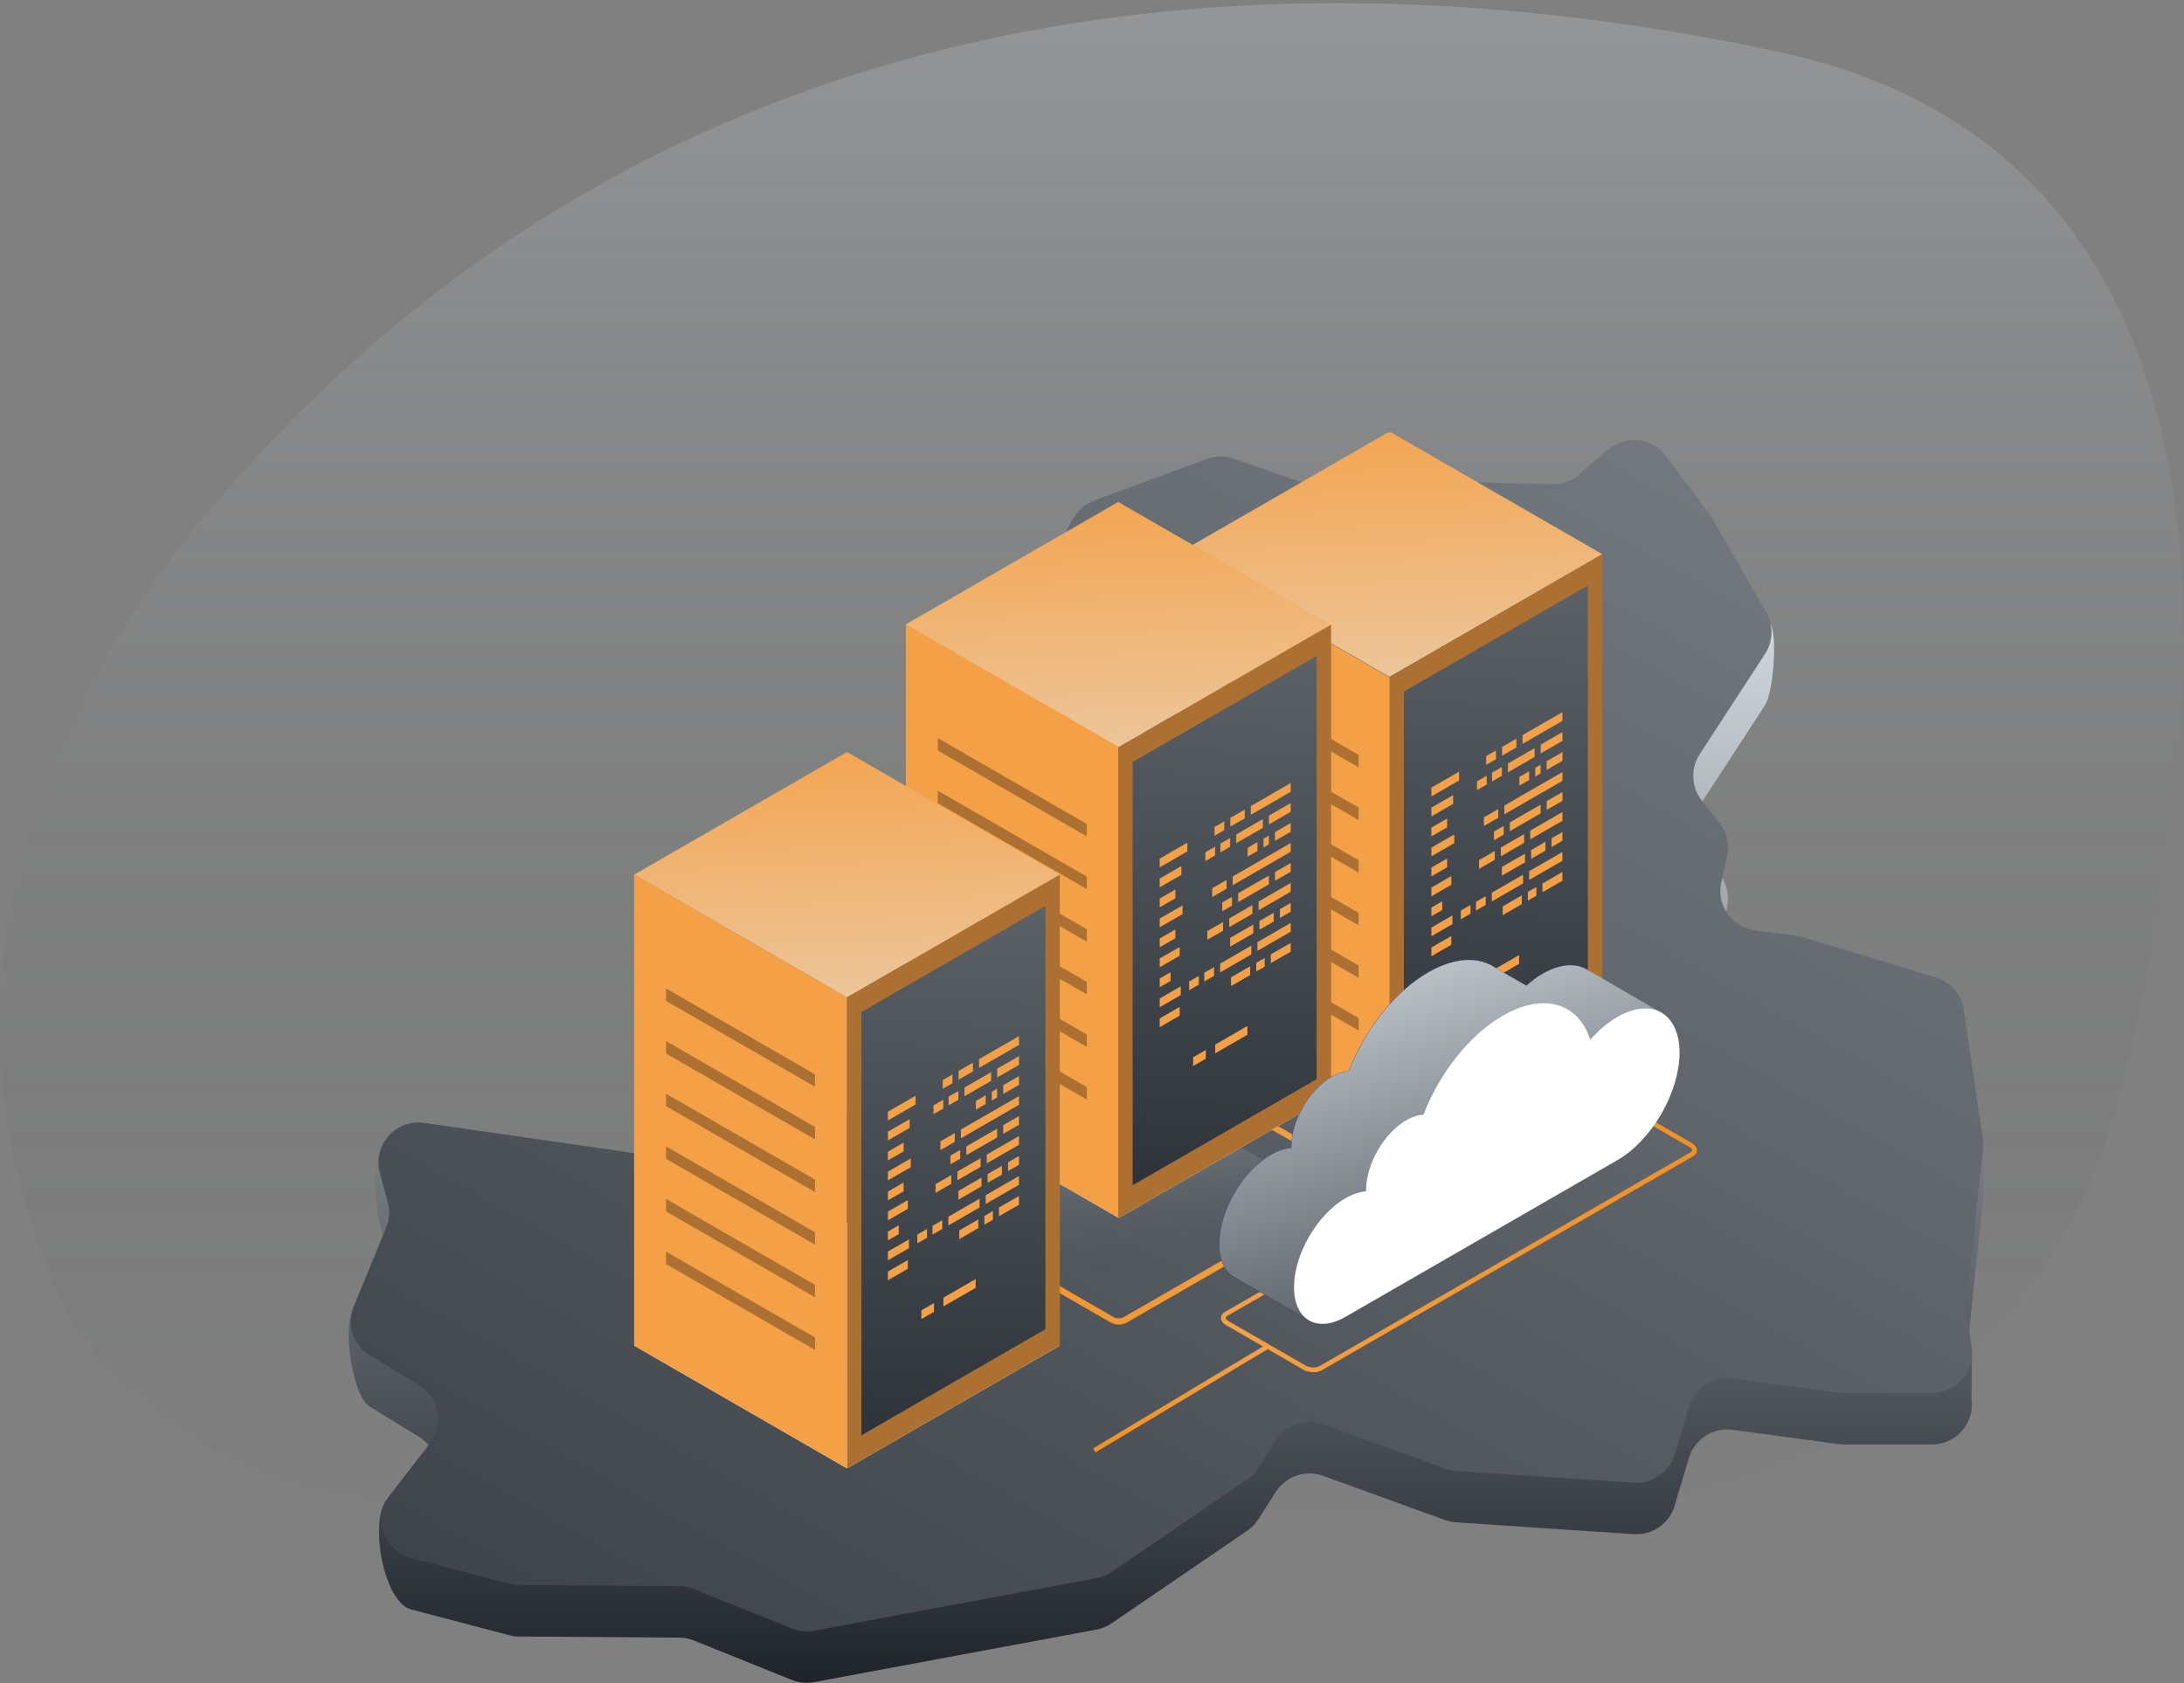 <svg width="620" height="478" viewBox="0 0 620 478" fill="none" xmlns="http://www.w3.org/2000/svg">
<rect x="0" y="0" width="620" height="478" fill="#808080" stroke="none"/>
<path opacity="0.4" d="M211.507 430.73C115.669 431.685 62.524 433.117 19.957 375.232C-16.53 299.444 -4.743 214.959 69.9 132.89C201.246 -11.525 377.508 -12.674 505.238 14.793C613.468 38.066 643.836 144.381 601.876 310.278C559.917 476.176 331.305 429.536 211.507 430.73Z" fill="url(#paint0_linear_7754_14935)"/>
<g clip-path="url(#clip0_7754_14935)">
<path d="M178.465 341.834L113.544 322.729C105.505 321.574 105.755 339.719 107.822 347.539L110.086 356.105C110.71 358.486 110.55 361.01 109.605 363.284L99.712 373.539C97.591 378.675 100.246 396.553 104.988 399.45L118.946 407.98C124.685 411.499 126.111 419.194 121.994 424.508L109.765 425.841C104.81 432.239 108.874 454.951 116.717 457.013L144.543 464.317C145.452 464.566 146.397 464.69 147.359 464.69L192.815 465.01C194.241 465.01 195.649 465.294 196.986 465.827L224.776 477.024C226.79 477.823 228.983 478.054 231.104 477.646L311.212 462.735C312.763 462.451 314.243 461.847 315.544 460.958L354.047 434.674C355.313 433.803 356.382 432.701 357.22 431.404L362.176 423.637C365.028 419.159 370.625 417.257 375.616 419.07L410.216 431.617C411.214 431.972 412.266 432.203 413.335 432.274L463.764 435.633C469.04 435.989 473.871 432.648 475.386 427.6L479.468 413.969C481.072 408.638 486.313 405.261 491.839 406.008L522.018 410.06C522.517 410.131 523.016 410.166 523.533 410.166H548.453C555.334 410.166 560.628 404.106 559.683 397.3L559.79 384.166C559.665 383.26 558.168 385.677 558.275 384.771L562.927 340.732C563.034 339.79 562.999 324.204 562.874 323.263L557.473 301.279C556.831 296.943 553.747 293.37 549.54 292.109L511.697 280.681C511.108 280.504 510.502 280.379 509.878 280.29L498.203 278.762C491.607 277.891 487.169 271.582 488.613 265.096L490.27 257.649C491.019 254.326 490.217 250.825 488.078 248.159L483.122 241.957C480.092 238.154 479.842 232.84 482.481 228.77L501.037 200.282C503.354 196.728 504.709 180.804 502.606 177.126L485.974 161.646C485.743 161.238 485.493 160.864 485.208 160.491L472.908 144.07C468.969 138.81 461.375 137.992 456.402 142.293L448.202 149.366C446.063 151.214 443.3 152.192 440.483 152.121L413.977 151.41C411.588 151.339 409.253 152.032 407.292 153.365L401.018 157.63C398.059 159.638 394.297 160.136 390.91 158.963L350.126 144.834C347.63 143.963 344.921 143.999 342.443 144.923L310.571 156.741C308.022 157.683 305.9 159.514 304.599 161.877L302.3 151.765C299.982 155.959 301.39 173.909 304.581 177.499L318.949 193.6C320.802 195.679 321.836 198.381 321.819 201.171L321.747 214.802C321.712 221.626 327.719 226.922 334.51 226.069C343.708 224.914 350.339 234.635 345.865 242.739L345.188 243.947C344.439 245.316 343.405 246.506 342.158 247.466L335.366 252.655C332.567 254.788 330.927 258.111 330.927 261.63V273.359C330.927 276.007 330 278.567 328.307 280.593L306.025 307.304C304.759 308.832 303.102 309.987 301.248 310.68L252.976 328.487C252.37 328.718 251.746 328.878 251.104 329.003L182.102 341.781C180.889 342.012 179.642 342.029 178.412 341.852L178.465 341.834Z" fill="url(#paint1_linear_7754_14935)"/>
<path d="M178.467 327.208L120.409 318.855C112.37 317.7 105.756 325.093 107.824 332.93L110.088 341.496C110.712 343.878 110.551 346.401 109.607 348.676L100.444 370.908C98.323 376.044 100.266 381.945 105.008 384.841L118.965 393.372C124.705 396.891 126.131 404.586 122.013 409.9L110.658 424.579C105.703 430.977 108.911 440.342 116.755 442.404L144.58 449.708C145.489 449.957 146.434 450.081 147.397 450.081L192.852 450.401C194.278 450.401 195.686 450.686 197.023 451.219L224.813 462.415C226.828 463.215 229.02 463.446 231.141 463.037L311.25 448.127C312.8 447.842 314.28 447.238 315.581 446.349L354.084 420.065C355.35 419.194 356.42 418.092 357.257 416.795L362.213 409.029C365.065 404.55 370.662 402.649 375.653 404.461L410.253 417.008C411.251 417.364 412.303 417.595 413.372 417.666L463.801 421.025C469.077 421.38 473.908 418.039 475.423 412.992L479.505 399.361C481.11 394.029 486.35 390.653 491.876 391.399L522.055 395.451C522.554 395.522 523.053 395.558 523.57 395.558H548.49C555.371 395.558 560.665 389.498 559.72 382.691L558.348 372.899C558.223 371.992 558.205 371.068 558.294 370.162L562.947 326.124C563.054 325.182 563.018 324.24 562.893 323.298L557.492 286.688C556.851 282.352 553.767 278.78 549.56 277.518L511.716 266.091C511.128 265.913 510.522 265.788 509.898 265.7L498.222 264.171C491.627 263.3 487.188 256.991 488.632 250.505L490.29 243.058C491.038 239.735 490.236 236.234 488.097 233.568L483.142 227.366C480.111 223.563 479.862 218.249 482.5 214.179L501.056 185.691C503.374 182.137 503.499 177.605 501.395 173.926L485.994 147.056C485.762 146.647 485.513 146.274 485.227 145.9L472.928 129.479C468.988 124.219 461.395 123.401 456.421 127.702L448.221 134.775C446.082 136.624 443.319 137.601 440.503 137.53L413.996 136.819C411.608 136.748 409.273 137.441 407.312 138.774L401.037 143.039C398.078 145.047 394.317 145.545 390.93 144.372L350.145 130.243C347.649 129.373 344.94 129.408 342.462 130.332L310.59 142.151C308.041 143.092 305.92 144.923 304.618 147.287L303.157 149.935C300.839 154.129 301.428 159.318 304.618 162.908L318.986 179.009C320.84 181.088 321.874 183.79 321.856 186.58L321.785 200.211C321.749 207.035 327.756 212.331 334.548 211.478C343.746 210.323 350.377 220.044 345.903 228.148L345.225 229.356C344.477 230.725 343.443 231.916 342.195 232.875L335.403 238.065C332.605 240.197 330.965 243.521 330.965 247.039V258.769C330.965 261.417 330.038 263.976 328.344 266.002L306.062 292.713C304.797 294.241 303.139 295.396 301.285 296.089L253.013 313.897C252.407 314.128 251.783 314.288 251.142 314.412L182.139 327.19C180.927 327.421 179.679 327.439 178.449 327.261L178.467 327.208Z" fill="url(#paint2_linear_7754_14935)"/>
<g clip-path="url(#clip1_7754_14935)">
<path d="M394.446 192.202L454.877 157.367L394.446 122.533L334.016 157.367L394.446 192.202Z" fill="url(#paint3_linear_7754_14935)"/>
<path d="M394.759 326.236L455.189 291.39L394.759 256.556L334.328 291.39L394.759 326.236Z" fill="white"/>
<path d="M334.328 157.666V291.389L394.759 326.236V192.513L334.328 157.666Z" fill="#F4A046"/>
<path d="M454.876 157.367V291.09L394.445 325.937V192.201L454.876 157.367Z" fill="#AC7132"/>
<path d="M450.778 166.241V286.433L398.535 316.56V196.357L450.778 166.241Z" fill="url(#paint4_linear_7754_14935)"/>
<path d="M343.387 189.976V193.518L385.687 217.897V214.367L343.387 189.976Z" fill="#AC7132"/>
<path d="M343.387 204.929V208.459L385.687 232.85V229.308L343.387 204.929Z" fill="#AC7132"/>
<path d="M343.387 219.87V223.4L385.687 247.791V244.249L343.387 219.87Z" fill="#AC7132"/>
<path d="M343.387 234.812V238.354L385.687 262.733V259.203L343.387 234.812Z" fill="#AC7132"/>
<path d="M343.387 249.765V253.295L385.687 277.674V274.144L343.387 249.765Z" fill="#AC7132"/>
<path d="M343.387 264.706V268.236L385.687 292.627V289.085L343.387 264.706Z" fill="#AC7132"/>
<path d="M397.152 318.281C397.152 316.749 398.233 314.886 399.558 314.126C400.221 313.746 400.835 313.709 401.265 313.967L402.971 314.96L401.915 314.996C401.952 315.156 401.964 315.327 401.964 315.511C401.964 317.043 400.884 318.906 399.558 319.666C399.386 319.764 399.215 319.838 399.043 319.899L399.534 320.818L397.864 319.85C397.422 319.605 397.152 319.066 397.152 318.293V318.281Z" fill="url(#paint5_linear_7754_14935)"/>
<path d="M398.867 319.286C398.867 320.818 399.947 321.443 401.273 320.671C402.599 319.911 403.679 318.048 403.679 316.516C403.679 314.984 402.599 314.359 401.273 315.131C399.947 315.891 398.867 317.754 398.867 319.286Z" fill="url(#paint6_linear_7754_14935)"/>
<path d="M399.887 318.698C399.887 319.58 400.5 319.936 401.274 319.494C402.035 319.053 402.661 317.987 402.661 317.104C402.661 316.222 402.047 315.866 401.274 316.308C400.513 316.749 399.887 317.815 399.887 318.698Z" fill="#3F21D3"/>
<path d="M447.836 287.186C447.836 285.653 448.916 283.79 450.242 283.03C450.905 282.65 451.518 282.614 451.948 282.871L453.654 283.864L452.599 283.901C452.623 284.06 452.648 284.232 452.648 284.415C452.648 285.948 451.568 287.811 450.242 288.571C450.07 288.669 449.898 288.742 449.726 288.803L450.217 289.723L448.548 288.754C448.106 288.509 447.836 287.97 447.836 287.198V287.186Z" fill="url(#paint7_linear_7754_14935)"/>
<path d="M449.539 288.19C449.539 289.723 450.619 290.348 451.945 289.575C453.271 288.816 454.351 286.952 454.351 285.42C454.351 283.888 453.271 283.263 451.945 284.035C450.619 284.795 449.539 286.658 449.539 288.19Z" fill="url(#paint8_linear_7754_14935)"/>
<path d="M450.57 287.602C450.57 288.485 451.184 288.84 451.957 288.399C452.731 287.957 453.344 286.891 453.344 286.009C453.344 285.126 452.731 284.771 451.957 285.212C451.184 285.653 450.57 286.72 450.57 287.602Z" fill="#3F21D3"/>
<path d="M317.446 212.202L377.877 177.367L317.446 142.533L257.016 177.367L317.446 212.202Z" fill="url(#paint9_linear_7754_14935)"/>
<path d="M315.191 375.472L249.089 337.365C248.34 336.936 247.898 336.164 247.898 335.293C247.898 334.423 248.34 333.663 249.089 333.222L315.203 295.115C316.688 294.257 318.542 294.257 320.027 295.115L386.129 333.222C386.877 333.651 387.319 334.423 387.319 335.293C387.319 336.164 386.877 336.924 386.129 337.365L320.015 375.472C319.266 375.901 318.431 376.121 317.597 376.121C316.762 376.121 315.927 375.901 315.191 375.472ZM316.062 296.623L249.948 334.73C249.654 334.901 249.629 335.171 249.629 335.281C249.629 335.391 249.666 335.673 249.948 335.833L316.05 373.94C316.995 374.491 318.174 374.491 319.119 373.94L385.233 335.833C385.527 335.661 385.552 335.391 385.552 335.281C385.552 335.171 385.515 334.889 385.233 334.73L319.131 296.623C318.652 296.353 318.124 296.218 317.597 296.218C317.069 296.218 316.529 296.353 316.062 296.623Z" fill="url(#paint10_linear_7754_14935)"/>
<g opacity="0.67">
<path d="M317.594 364.809L368.806 335.294L317.594 305.779L266.395 335.294L317.594 364.809Z" fill="url(#paint11_linear_7754_14935)"/>
</g>
<path d="M317.595 345.834L378.025 311L317.607 276.166L257.164 311L317.595 345.834Z" fill="white"/>
<path d="M257.164 177.277V311.001L317.595 345.835V212.112L257.164 177.277Z" fill="#F4A046"/>
<path d="M377.876 177.367V311.09L317.445 345.937V212.201L377.876 177.367Z" fill="#AC7132"/>
<path d="M373.778 186.241V306.433L321.535 336.56V216.357L373.778 186.241Z" fill="url(#paint12_linear_7754_14935)"/>
<path d="M266.234 209.587V213.117L308.534 237.508V233.978L266.234 209.587Z" fill="#AC7132"/>
<path d="M266.234 224.528V228.071L308.534 252.45V248.92L266.234 224.528Z" fill="#AC7132"/>
<path d="M266.234 239.481V243.011L308.534 267.403V263.861L266.234 239.481Z" fill="#AC7132"/>
<path d="M266.234 254.423V257.953L308.534 282.344V278.814L266.234 254.423Z" fill="#AC7132"/>
<path d="M266.234 269.364V272.907L308.534 297.286V293.756L266.234 269.364Z" fill="#AC7132"/>
<path d="M266.234 284.317V287.847L308.534 312.226V308.696L266.234 284.317Z" fill="#AC7132"/>
<path d="M240.446 283.202L300.877 248.367L240.446 213.533L180.016 248.367L240.446 283.202Z" fill="url(#paint13_linear_7754_14935)"/>
<path d="M240.446 416.938L300.877 382.091L240.446 347.257L180.016 382.091L240.446 416.938Z" fill="white"/>
<path d="M180.016 248.367V382.09L240.446 416.937V283.201L180.016 248.367Z" fill="#F4A046"/>
<path d="M300.876 248.367V382.09L240.445 416.937V283.201L300.876 248.367Z" fill="#AC7132"/>
<path d="M296.778 257.241V377.433L244.535 407.56V287.357L296.778 257.241Z" fill="url(#paint14_linear_7754_14935)"/>
<path d="M189.074 280.677V284.207L231.374 308.598V305.068L189.074 280.677Z" fill="#AC7132"/>
<path d="M189.074 295.618V299.16L231.374 323.539V320.009L189.074 295.618Z" fill="#AC7132"/>
<path d="M189.074 310.571V314.101L231.374 338.493V334.95L189.074 310.571Z" fill="#AC7132"/>
<path d="M189.074 325.513V329.043L231.374 353.434V349.904L189.074 325.513Z" fill="#AC7132"/>
<path d="M189.074 340.454V343.996L231.374 368.375V364.845L189.074 340.454Z" fill="#AC7132"/>
<path d="M189.074 355.407V358.937L231.374 383.329V379.786L189.074 355.407Z" fill="#AC7132"/>
<path d="M355.082 231.367L366.412 224.847V222.358L355.082 228.891V231.367Z" fill="#F4A046"/>
<path d="M349.277 234.713L353.365 232.372V229.884L349.277 232.237V234.713Z" fill="#F4A046"/>
<path d="M344.785 237.312L347.547 235.719V233.23L344.785 234.836V237.312Z" fill="#F4A046"/>
<path d="M360.238 234.076L366.413 230.509V228.033L360.238 231.588V234.076Z" fill="#F4A046"/>
<path d="M350.945 239.433L358.507 235.069V232.581L350.945 236.945V239.433Z" fill="#F4A046"/>
<path d="M346.453 242.031L349.215 240.425V237.949L346.453 239.543V242.031Z" fill="#F4A046"/>
<path d="M342.172 244.495L344.934 242.901V240.413L342.172 242.006V244.495Z" fill="#F4A046"/>
<path d="M361.945 238.758L366.413 236.184V233.708L361.945 236.282V238.758Z" fill="#F4A046"/>
<path d="M358.691 240.646L360.214 239.764V237.275L358.691 238.158V240.646Z" fill="#F4A046"/>
<path d="M354.188 243.232L356.962 241.639V239.15L354.188 240.756V243.232Z" fill="#F4A046"/>
<path d="M349.941 251.359L366.415 241.86V239.384L349.941 248.883V251.359Z" fill="#F4A046"/>
<path d="M344.121 254.716L348.209 252.363V249.875L344.121 252.228V254.716Z" fill="#F4A046"/>
<path d="M361.945 250.108L366.413 247.534V245.059L361.945 247.633V250.108Z" fill="#F4A046"/>
<path d="M351.477 256.151L360.216 251.113V248.625L351.477 253.663V256.151Z" fill="#F4A046"/>
<path d="M346.969 258.75L349.743 257.144V254.668L346.969 256.261V258.75Z" fill="#F4A046"/>
<path d="M357.281 258.479L366.414 253.209V250.721L357.281 255.991V258.479Z" fill="#F4A046"/>
<path d="M348.945 263.284L355.549 259.473V256.984L348.945 260.796V263.284Z" fill="#F4A046"/>
<path d="M342.746 266.851L347.214 264.277V261.801L342.746 264.375V266.851Z" fill="#F4A046"/>
<path d="M363.332 260.661L366.413 258.884V256.396L363.332 258.173V260.661Z" fill="#F4A046"/>
<path d="M357.527 264.008L361.603 261.655V259.179L357.527 261.532V264.008Z" fill="#F4A046"/>
<path d="M349.215 268.8L355.794 265.013V262.524L349.215 266.312V268.8Z" fill="#F4A046"/>
<path d="M356.961 270.002L366.413 264.559V262.071L356.961 267.526V270.002Z" fill="#F4A046"/>
<path d="M346.379 276.105L355.229 271.006V268.518L346.379 273.629V276.105Z" fill="#F4A046"/>
<path d="M341.875 278.704L344.649 277.11V274.622L341.875 276.215V278.704Z" fill="#F4A046"/>
<path d="M337.555 281.192L340.329 279.599V277.11L337.555 278.716V281.192Z" fill="#F4A046"/>
<path d="M360.754 273.495L366.413 270.234V267.746L360.754 271.006V273.495Z" fill="#F4A046"/>
<path d="M337.063 241.762L329.219 246.284V243.809L337.063 239.273V241.762Z" fill="#F4A046"/>
<path d="M335.381 248.404L329.219 251.959V249.483L335.381 245.916V248.404Z" fill="#F4A046"/>
<path d="M333.675 255.06L329.219 257.634V255.146L333.675 252.572V255.06Z" fill="#F4A046"/>
<path d="M335.712 259.57L329.219 263.309V260.82L335.712 257.082V259.57Z" fill="#F4A046"/>
<path d="M333.675 266.41L329.219 268.984V266.496L333.675 263.922V266.41Z" fill="#F4A046"/>
<path d="M334.878 271.386L329.219 274.659V272.17L334.878 268.91V271.386Z" fill="#F4A046"/>
<path d="M332.3 278.557L329.219 280.334V277.846L332.3 276.068V278.557Z" fill="#F4A046"/>
<path d="M335.197 282.552L329.219 286.009V283.52L335.197 280.076V282.552Z" fill="#F4A046"/>
<path d="M334.878 288.411L329.219 291.671V289.195L334.878 285.923V288.411Z" fill="#F4A046"/>
<path d="M356.617 275.885L359.023 274.488V272.012L356.617 273.397V275.885Z" fill="#F4A046"/>
<path d="M349.461 280.002L354.887 276.877V274.389L349.461 277.514V280.002Z" fill="#F4A046"/>
<path d="M344.98 299.087L354.125 293.816V291.328L344.98 296.611V299.087Z" fill="#F4A046"/>
<path d="M338.707 302.703L342.316 300.619V298.144L338.707 300.215V302.703Z" fill="#F4A046"/>
<path d="M432.219 211.23L443.549 204.697V202.221L432.219 208.741V211.23Z" fill="#F4A046"/>
<path d="M426.414 214.575L430.489 212.222V209.746L426.414 212.099V214.575Z" fill="#F4A046"/>
<path d="M421.91 217.173L424.684 215.58V213.092L421.91 214.685V217.173Z" fill="#F4A046"/>
<path d="M437.375 213.925L443.549 210.371V207.883L437.375 211.45V213.925Z" fill="#F4A046"/>
<path d="M428.082 219.294L435.644 214.931V212.442L428.082 216.806V219.294Z" fill="#F4A046"/>
<path d="M423.578 221.88L426.352 220.287V217.799L423.578 219.404V221.88Z" fill="#F4A046"/>
<path d="M419.293 224.356L422.067 222.75V220.274L419.293 221.868V224.356Z" fill="#F4A046"/>
<path d="M439.082 218.62L443.55 216.046V213.558L439.082 216.132V218.62Z" fill="#F4A046"/>
<path d="M435.828 220.495L437.35 219.613V217.137L435.828 218.019V220.495Z" fill="#F4A046"/>
<path d="M431.324 223.094L434.098 221.501V219.013L431.324 220.606V223.094Z" fill="#F4A046"/>
<path d="M427.066 231.22L443.552 221.721V219.232L427.066 228.732V231.22Z" fill="#F4A046"/>
<path d="M421.258 234.567L425.333 232.213V229.737L421.258 232.091V234.567Z" fill="#F4A046"/>
<path d="M439.082 229.97L443.55 227.396V224.908L439.082 227.482V229.97Z" fill="#F4A046"/>
<path d="M428.598 236.013L437.35 230.963V228.487L428.598 233.525V236.013Z" fill="#F4A046"/>
<path d="M424.094 238.599L426.868 237.006V234.518L424.094 236.123V238.599Z" fill="#F4A046"/>
<path d="M434.406 238.329L443.551 233.071V230.583L434.406 235.853V238.329Z" fill="#F4A046"/>
<path d="M426.07 243.146L432.674 239.334V236.846L426.07 240.658V243.146Z" fill="#F4A046"/>
<path d="M419.871 246.713L424.339 244.139V241.65L419.871 244.224V246.713Z" fill="#F4A046"/>
<path d="M440.457 240.523L443.55 238.746V236.258L440.457 238.035V240.523Z" fill="#F4A046"/>
<path d="M434.652 243.87L438.728 241.516V239.028L434.652 241.382V243.87Z" fill="#F4A046"/>
<path d="M426.352 248.65L432.919 244.863V242.387L426.352 246.174V248.65Z" fill="#F4A046"/>
<path d="M434.098 249.863L443.55 244.409V241.933L434.098 247.375V249.863Z" fill="#F4A046"/>
<path d="M423.504 255.967L432.367 250.856V248.38L423.504 253.479V255.967Z" fill="#F4A046"/>
<path d="M419 258.565L421.774 256.959V254.483L419 256.077V258.565Z" fill="#F4A046"/>
<path d="M414.68 261.053L417.454 259.46V256.972L414.68 258.565V261.053Z" fill="#F4A046"/>
<path d="M437.879 253.356L443.55 250.083V247.607L437.879 250.868V253.356Z" fill="#F4A046"/>
<path d="M414.2 221.623L406.344 226.146V223.658L414.2 219.135V221.623Z" fill="#F4A046"/>
<path d="M412.518 228.266L406.344 231.821V229.333L412.518 225.778V228.266Z" fill="#F4A046"/>
<path d="M410.812 234.922L406.344 237.496V235.008L410.812 232.434V234.922Z" fill="#F4A046"/>
<path d="M412.837 239.42L406.344 243.171V240.683L412.837 236.944V239.42Z" fill="#F4A046"/>
<path d="M410.812 246.271L406.344 248.845V246.357L410.812 243.783V246.271Z" fill="#F4A046"/>
<path d="M412.003 251.248L406.344 254.508V252.032L412.003 248.76V251.248Z" fill="#F4A046"/>
<path d="M409.425 258.406L406.344 260.183V257.707L409.425 255.93V258.406Z" fill="#F4A046"/>
<path d="M412.322 262.414L406.344 265.858V263.382L412.322 259.926V262.414Z" fill="#F4A046"/>
<path d="M412.003 268.273L406.344 271.534V269.046L412.003 265.785V268.273Z" fill="#F4A046"/>
<path d="M433.742 255.735L436.148 254.349V251.861L433.742 253.259V255.735Z" fill="#F4A046"/>
<path d="M426.598 259.865L432.011 256.739V254.251L426.598 257.376V259.865Z" fill="#F4A046"/>
<path d="M422.105 278.949L431.25 273.679V271.19L422.105 276.461V278.949Z" fill="#F4A046"/>
<path d="M415.844 282.564L419.44 280.48V277.992L415.844 280.076V282.564Z" fill="#42E8E0"/>
<path d="M277.934 303.242L289.264 296.709V294.221L277.934 300.754V303.242Z" fill="#F4A046"/>
<path d="M272.129 306.589L276.204 304.235V301.747L272.129 304.1V306.589Z" fill="#F4A046"/>
<path d="M267.625 309.174L270.399 307.581V305.093L267.625 306.698V309.174Z" fill="#F4A046"/>
<path d="M283.09 305.938L289.264 302.384V299.896L283.09 303.45V305.938Z" fill="#F4A046"/>
<path d="M273.797 311.294L281.358 306.931V304.455L273.797 308.806V311.294Z" fill="#F4A046"/>
<path d="M269.293 313.893L272.067 312.287V309.812L269.293 311.405V313.893Z" fill="#F4A046"/>
<path d="M265.008 316.357L267.782 314.764V312.275L265.008 313.881V316.357Z" fill="#F4A046"/>
<path d="M284.797 310.632L289.265 308.058V305.57L284.797 308.144V310.632Z" fill="#F4A046"/>
<path d="M281.543 312.508L283.065 311.626V309.138L281.543 310.02V312.508Z" fill="#F4A046"/>
<path d="M277.039 315.095L279.813 313.501V311.025L277.039 312.619V315.095Z" fill="#F4A046"/>
<path d="M272.777 323.233L289.263 313.722V311.246L272.777 320.745V323.233Z" fill="#F4A046"/>
<path d="M266.973 326.579L271.048 324.225V321.737L266.973 324.091V326.579Z" fill="#F4A046"/>
<path d="M284.797 321.971L289.265 319.397V316.921L284.797 319.495V321.971Z" fill="#F4A046"/>
<path d="M274.312 328.013L283.065 322.975V320.487L274.312 325.537V328.013Z" fill="#F4A046"/>
<path d="M269.809 330.612L272.583 329.018V326.53L269.809 328.124V330.612Z" fill="#F4A046"/>
<path d="M280.121 330.342L289.266 325.072V322.596L280.121 327.854V330.342Z" fill="#F4A046"/>
<path d="M271.785 335.147L278.389 331.335V328.859L271.785 332.659V335.147Z" fill="#F4A046"/>
<path d="M265.586 338.726L270.054 336.14V333.664L265.586 336.238V338.726Z" fill="#F4A046"/>
<path d="M286.172 332.524L289.265 330.747V328.259L286.172 330.048V332.524Z" fill="#F4A046"/>
<path d="M280.363 335.87L284.439 333.529V331.041L280.363 333.394V335.87Z" fill="#F4A046"/>
<path d="M272.066 340.662L278.634 336.875V334.387L272.066 338.174V340.662Z" fill="#F4A046"/>
<path d="M279.812 341.876L289.264 336.422V333.934L279.812 339.388V341.876Z" fill="#F4A046"/>
<path d="M269.219 347.98L278.081 342.869V340.381L269.219 345.492V347.98Z" fill="#F4A046"/>
<path d="M264.715 350.566L267.489 348.973V346.484L264.715 348.09V350.566Z" fill="#F4A046"/>
<path d="M260.406 353.054L263.168 351.461V348.973L260.406 350.578V353.054Z" fill="#F4A046"/>
<path d="M283.594 345.357L289.265 342.097V339.608L283.594 342.881V345.357Z" fill="#F4A046"/>
<path d="M259.915 313.623L252.059 318.158V315.67L259.915 311.147V313.623Z" fill="#F4A046"/>
<path d="M258.233 320.267L252.059 323.821V321.346L258.233 317.791V320.267Z" fill="#F4A046"/>
<path d="M256.527 326.922L252.059 329.496V327.02L256.527 324.446V326.922Z" fill="#F4A046"/>
<path d="M258.552 331.432L252.059 335.171V332.695L258.552 328.944V331.432Z" fill="#F4A046"/>
<path d="M256.527 338.272L252.059 340.846V338.358L256.527 335.784V338.272Z" fill="#F4A046"/>
<path d="M257.717 343.261L252.059 346.521V344.033L257.717 340.772V343.261Z" fill="#F4A046"/>
<path d="M255.14 350.419L252.059 352.196V349.708L255.14 347.931V350.419Z" fill="#F4A046"/>
<path d="M258.037 354.427L252.059 357.871V355.383L258.037 351.938V354.427Z" fill="#F4A046"/>
<path d="M257.717 360.274L252.059 363.546V361.058L257.717 357.798V360.274Z" fill="#F4A046"/>
<path d="M279.457 347.747L281.863 346.362V343.874L279.457 345.259V347.747Z" fill="#F4A046"/>
<path d="M272.312 351.865L277.726 348.74V346.264L272.312 349.389V351.865Z" fill="#F4A046"/>
<path d="M267.82 370.949L276.978 365.679V363.19L267.82 368.473V370.949Z" fill="#F4A046"/>
<path d="M261.559 374.565L265.155 372.494V370.006L261.559 372.077V374.565Z" fill="#F4A046"/>
<path d="M372.882 389.653C371.875 389.653 370.807 389.408 369.972 388.918L348.073 376.293C347.153 375.766 346.625 375.006 346.625 374.234C346.625 373.548 347.03 372.935 347.754 372.518L453.149 311.76C454.523 310.964 456.819 311.049 458.378 311.944L480.277 324.569C481.197 325.096 481.725 325.856 481.725 326.64C481.725 327.327 481.32 327.939 480.596 328.356L375.202 389.114C374.563 389.482 373.741 389.653 372.882 389.653ZM455.444 312.532C454.818 312.532 454.229 312.655 453.799 312.9L348.405 373.658C348.233 373.756 347.951 373.964 347.951 374.222C347.951 374.442 348.159 374.798 348.736 375.129L370.635 387.753C371.777 388.415 373.569 388.501 374.539 387.937L479.933 327.18C480.105 327.081 480.387 326.873 480.387 326.616C480.387 326.395 480.178 326.04 479.602 325.709L457.703 313.084C457.064 312.716 456.23 312.532 455.444 312.532Z" fill="url(#paint15_linear_7754_14935)"/>
<path d="M437.927 276.473C435.153 278.067 432.538 280.322 430.206 282.982C426.965 272.6 417.096 269.376 405.41 276.118C395.749 281.695 387.316 292.652 382.861 304.26C381.388 304.309 379.743 304.787 378 305.792C371.69 309.432 366.584 318.269 366.584 325.538C366.584 325.697 366.596 325.832 366.608 325.991C364.804 326.114 362.828 326.751 360.728 327.952C352.664 332.598 346.121 343.911 346.121 353.214C346.121 362.517 352.664 366.28 360.728 361.634L437.939 317.129C447.673 311.516 455.566 297.862 455.566 286.634C455.566 275.407 447.673 270.859 437.939 276.473H437.927Z" fill="url(#paint16_linear_7754_14935)"/>
<path d="M437.927 276.473C436.319 277.405 434.772 278.545 433.287 279.868L424.657 274.892C419.919 271.57 413.045 271.705 405.41 276.118C395.749 281.695 387.316 292.652 382.861 304.26C381.388 304.309 379.743 304.787 378 305.792C371.69 309.432 366.584 318.269 366.584 325.538C366.584 325.697 366.596 325.832 366.608 325.991C364.804 326.114 362.828 326.751 360.728 327.952C352.664 332.598 346.121 343.911 346.121 353.214C346.121 357.822 347.729 361.071 350.331 362.615L350.393 362.652C350.393 362.652 350.393 362.652 350.405 362.652L371.555 374.909L376.171 352.724L437.927 317.117C447.661 311.503 455.554 297.849 455.554 286.622C455.554 275.395 447.661 270.847 437.927 276.461V276.473Z" fill="url(#paint17_radial_7754_14935)"/>
<path d="M471.92 287.725L450.5 275.296C447.296 273.397 442.852 273.642 437.942 276.473C436.334 277.405 434.788 278.545 433.302 279.868L424.673 274.892C419.935 271.57 413.061 271.705 405.426 276.118C395.765 281.695 387.332 292.652 382.876 304.26C381.403 304.309 379.758 304.787 378.015 305.792C371.706 309.432 366.599 318.269 366.599 325.538C366.599 325.697 366.612 325.832 366.624 325.991C364.819 326.114 362.843 326.751 360.744 327.952C352.679 332.598 346.137 343.911 346.137 353.214C346.137 357.822 347.745 361.071 350.347 362.615L350.408 362.652C350.408 362.652 350.408 362.652 350.421 362.652L371.571 374.909L376.186 352.724L437.942 317.117C445.835 312.57 452.513 302.74 454.759 293.192L471.92 287.713V287.725Z" fill="url(#paint18_linear_7754_14935)"/>
<path d="M459.153 288.766C456.379 290.36 453.765 292.615 451.432 295.275C448.192 284.893 438.322 281.669 426.637 288.411C416.976 293.988 408.543 304.945 404.087 316.553C402.614 316.602 400.969 317.08 399.226 318.085C392.917 321.725 387.81 330.562 387.81 337.831C387.81 337.99 387.823 338.125 387.835 338.284C386.03 338.407 384.054 339.044 381.955 340.245C373.89 344.891 367.348 356.204 367.348 365.507C367.348 374.81 373.89 378.573 381.955 373.927L459.166 329.422C468.9 323.809 476.793 310.155 476.793 298.927C476.793 287.7 468.9 283.152 459.166 288.766H459.153Z" fill="white"/>
<path d="M359.514 381.754L310.309 411.264L310.998 412.409L360.203 382.899L359.514 381.754Z" fill="url(#paint19_linear_7754_14935)"/>
</g>
</g>
<defs>
<linearGradient id="paint0_linear_7754_14935" x1="317.889" y1="-1.349" x2="317.889" y2="433.331" gradientUnits="userSpaceOnUse">
<stop stop-color="#E5EDF3" stop-opacity="0.5"/>
<stop offset="1" stop-color="#1F232A" stop-opacity="0"/>
</linearGradient>
<linearGradient id="paint1_linear_7754_14935" x1="330.982" y1="139.53" x2="330.982" y2="477.844" gradientUnits="userSpaceOnUse">
<stop stop-color="#E5EDF3"/>
<stop offset="1" stop-color="#1F232A"/>
</linearGradient>
<linearGradient id="paint2_linear_7754_14935" x1="907" y1="-791.605" x2="46.5" y2="729.395" gradientUnits="userSpaceOnUse">
<stop stop-color="#E5EDF3"/>
<stop offset="1" stop-color="#1F232A"/>
</linearGradient>
<linearGradient id="paint3_linear_7754_14935" x1="401.5" y1="279.395" x2="394" y2="109.895" gradientUnits="userSpaceOnUse">
<stop stop-color="#E5EDF3"/>
<stop offset="1" stop-color="#F4A046"/>
</linearGradient>
<linearGradient id="paint4_linear_7754_14935" x1="434.5" y1="-288.605" x2="420" y2="367.395" gradientUnits="userSpaceOnUse">
<stop stop-color="#E5EDF3"/>
<stop offset="1" stop-color="#1F232A"/>
</linearGradient>
<linearGradient id="paint5_linear_7754_14935" x1="402.971" y1="317.301" x2="397.152" y2="317.301" gradientUnits="userSpaceOnUse">
<stop stop-color="#C0BFF6"/>
<stop offset="0.29" stop-color="#C4C3F6"/>
<stop offset="0.64" stop-color="#D2D2F9"/>
<stop offset="1" stop-color="#E9E9FD"/>
</linearGradient>
<linearGradient id="paint6_linear_7754_14935" x1="403.679" y1="317.901" x2="398.867" y2="317.901" gradientUnits="userSpaceOnUse">
<stop stop-color="#5761D7"/>
<stop offset="0.18" stop-color="#5B65D8"/>
<stop offset="0.39" stop-color="#6A72DE"/>
<stop offset="0.61" stop-color="#8188E8"/>
<stop offset="0.85" stop-color="#A2A6F5"/>
<stop offset="1" stop-color="#BCBEFF"/>
</linearGradient>
<linearGradient id="paint7_linear_7754_14935" x1="453.654" y1="286.205" x2="447.836" y2="286.205" gradientUnits="userSpaceOnUse">
<stop stop-color="#C0BFF6"/>
<stop offset="0.29" stop-color="#C4C3F6"/>
<stop offset="0.64" stop-color="#D2D2F9"/>
<stop offset="1" stop-color="#E9E9FD"/>
</linearGradient>
<linearGradient id="paint8_linear_7754_14935" x1="454.351" y1="286.805" x2="449.551" y2="286.805" gradientUnits="userSpaceOnUse">
<stop stop-color="#5761D7"/>
<stop offset="0.18" stop-color="#5B65D8"/>
<stop offset="0.39" stop-color="#6A72DE"/>
<stop offset="0.61" stop-color="#8188E8"/>
<stop offset="0.85" stop-color="#A2A6F5"/>
<stop offset="1" stop-color="#BCBEFF"/>
</linearGradient>
<linearGradient id="paint9_linear_7754_14935" x1="324.5" y1="299.395" x2="317" y2="129.895" gradientUnits="userSpaceOnUse">
<stop stop-color="#E5EDF3"/>
<stop offset="1" stop-color="#F4A046"/>
</linearGradient>
<linearGradient id="paint10_linear_7754_14935" x1="387.319" y1="335.293" x2="247.886" y2="335.293" gradientUnits="userSpaceOnUse">
<stop stop-color="#F4A046"/>
<stop offset="1" stop-color="#F09123"/>
</linearGradient>
<linearGradient id="paint11_linear_7754_14935" x1="312" y1="330.895" x2="317.6" y2="364.809" gradientUnits="userSpaceOnUse">
<stop stop-color="#E5EDF3" stop-opacity="0.2"/>
<stop offset="1" stop-color="#1F232A" stop-opacity="0"/>
</linearGradient>
<linearGradient id="paint12_linear_7754_14935" x1="357.5" y1="-268.605" x2="343" y2="387.395" gradientUnits="userSpaceOnUse">
<stop stop-color="#E5EDF3"/>
<stop offset="1" stop-color="#1F232A"/>
</linearGradient>
<linearGradient id="paint13_linear_7754_14935" x1="247.5" y1="370.395" x2="240" y2="200.895" gradientUnits="userSpaceOnUse">
<stop stop-color="#E5EDF3"/>
<stop offset="1" stop-color="#F4A046"/>
</linearGradient>
<linearGradient id="paint14_linear_7754_14935" x1="280.5" y1="-197.605" x2="266" y2="458.395" gradientUnits="userSpaceOnUse">
<stop stop-color="#E5EDF3"/>
<stop offset="1" stop-color="#1F232A"/>
</linearGradient>
<linearGradient id="paint15_linear_7754_14935" x1="346.613" y1="350.431" x2="481.713" y2="350.431" gradientUnits="userSpaceOnUse">
<stop stop-color="#F4A046"/>
<stop offset="1" stop-color="#F09123"/>
</linearGradient>
<linearGradient id="paint16_linear_7754_14935" x1="1982.64" y1="-603.149" x2="2092.01" y2="-666.388" gradientUnits="userSpaceOnUse">
<stop stop-color="#5761D7"/>
<stop offset="0.18" stop-color="#5B65D8"/>
<stop offset="0.39" stop-color="#6A72DE"/>
<stop offset="0.61" stop-color="#8188E8"/>
<stop offset="0.85" stop-color="#A2A6F5"/>
<stop offset="1" stop-color="#BCBEFF"/>
</linearGradient>
<radialGradient id="paint17_radial_7754_14935" cx="0" cy="0" r="1" gradientUnits="userSpaceOnUse" gradientTransform="translate(371.837 307.373) scale(52.206 52.129)">
<stop stop-color="#2B237C"/>
<stop offset="1" stop-color="#180D5B"/>
</radialGradient>
<linearGradient id="paint18_linear_7754_14935" x1="389.5" y1="234.895" x2="445.5" y2="420.895" gradientUnits="userSpaceOnUse">
<stop stop-color="#E5EDF3"/>
<stop offset="1" stop-color="#1F232A"/>
</linearGradient>
<linearGradient id="paint19_linear_7754_14935" x1="310.334" y1="396.741" x2="360.208" y2="396.741" gradientUnits="userSpaceOnUse">
<stop stop-color="#F09123"/>
<stop offset="1" stop-color="#F4A046"/>
</linearGradient>
<clipPath id="clip0_7754_14935">
<rect width="464" height="383" fill="white" transform="translate(99 94.894)"/>
</clipPath>
<clipPath id="clip1_7754_14935">
<rect width="301.698" height="299.413" fill="white" transform="translate(180.016 122.832)"/>
</clipPath>
</defs>
</svg>

